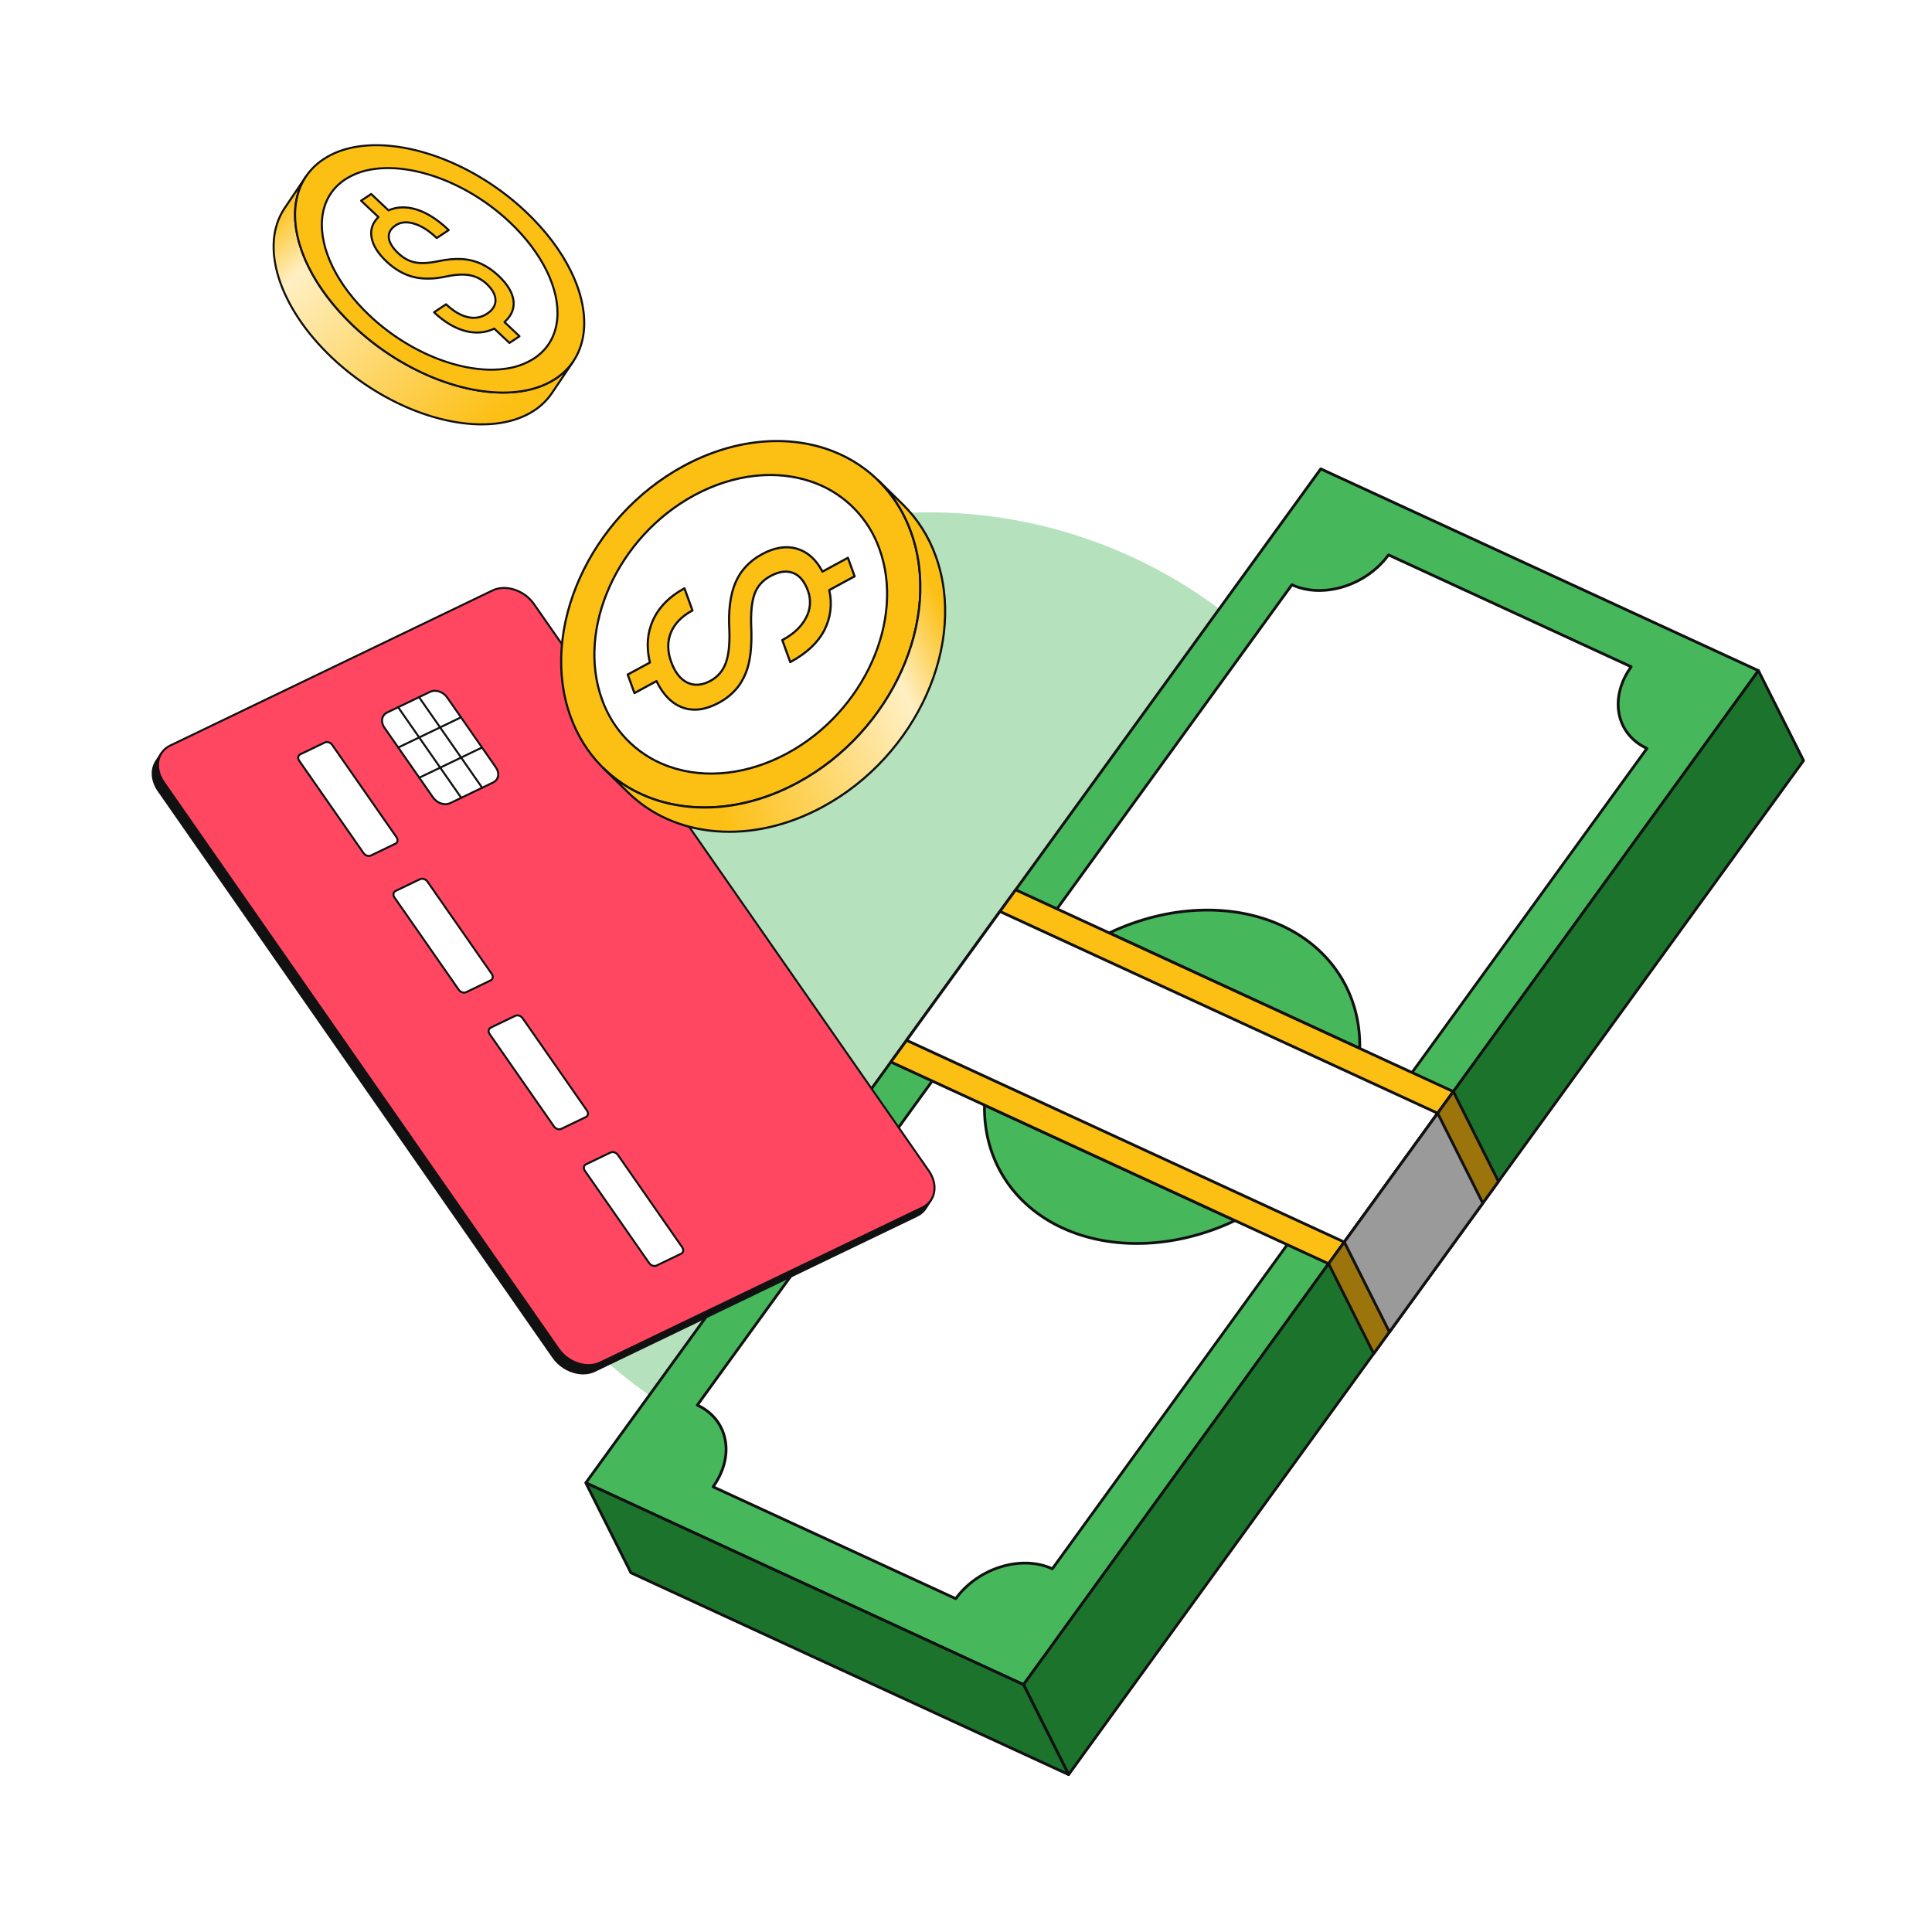 <svg width="362" height="362" viewBox="0 0 362 362" fill="none" xmlns="http://www.w3.org/2000/svg">
<g clip-path="url(#clip0_1715_10002)">
<g opacity="0.4" filter="url(#filter0_f_1715_10002)">
<circle cx="174" cy="187" r="91" fill="#46B75B"/>
</g>
<g clip-path="url(#clip1_1715_10002)">
<path d="M247.466 87.854L329.48 125.662L191.776 315.653L109.762 277.845L247.466 87.854Z" fill="#46B75B"/>
<path d="M191.821 315.91C191.771 315.92 191.717 315.914 191.668 315.891L109.654 278.083C109.619 278.067 109.588 278.043 109.564 278.014C109.539 277.984 109.521 277.949 109.512 277.912C109.502 277.874 109.501 277.835 109.508 277.796C109.516 277.758 109.531 277.722 109.554 277.691L247.258 87.7C247.331 87.6 247.462 87.565 247.574 87.616L329.588 125.424C329.623 125.44 329.654 125.464 329.678 125.493C329.703 125.523 329.721 125.558 329.73 125.595C329.74 125.633 329.741 125.672 329.733 125.711C329.726 125.749 329.71 125.785 329.688 125.816L191.984 315.807C191.945 315.861 191.886 315.898 191.821 315.91ZM110.158 277.739L191.693 315.327L329.083 125.768L247.549 88.18L110.158 277.739Z" fill="#111111"/>
<path d="M305.634 124.931L260.165 103.97C255.984 109.74 247.878 112.246 242.066 109.567L198.05 170.296L174.672 202.551L130.656 263.281C136.468 265.96 137.79 272.813 133.609 278.582L179.077 299.543C183.259 293.774 191.364 291.267 197.176 293.946L241.193 233.217L264.57 200.962L308.587 140.233C302.775 137.553 301.453 130.701 305.634 124.931Z" fill="white"/>
<path d="M179.122 299.8C179.072 299.81 179.019 299.804 178.969 299.781L133.5 278.82C133.466 278.804 133.435 278.781 133.41 278.751C133.385 278.721 133.368 278.687 133.358 278.649C133.349 278.611 133.347 278.572 133.355 278.534C133.362 278.496 133.378 278.459 133.401 278.428C135.484 275.553 136.254 272.234 135.514 269.322C134.862 266.756 133.098 264.695 130.548 263.519C130.513 263.503 130.482 263.479 130.457 263.45C130.433 263.42 130.415 263.385 130.406 263.347C130.396 263.31 130.395 263.27 130.402 263.232C130.41 263.194 130.425 263.158 130.448 263.127L241.858 109.413C241.894 109.364 241.945 109.329 242.002 109.314C242.06 109.299 242.121 109.304 242.175 109.329C247.873 111.956 255.851 109.483 259.958 103.816C260.031 103.716 260.162 103.681 260.274 103.732L305.743 124.693C305.778 124.709 305.808 124.733 305.833 124.762C305.858 124.792 305.875 124.827 305.885 124.865C305.895 124.902 305.896 124.941 305.888 124.98C305.881 125.018 305.865 125.054 305.842 125.085C303.759 127.96 302.989 131.279 303.729 134.192C304.381 136.758 306.145 138.819 308.695 139.994C308.73 140.01 308.761 140.034 308.786 140.064C308.81 140.093 308.828 140.128 308.838 140.166C308.847 140.203 308.848 140.243 308.841 140.281C308.833 140.319 308.818 140.355 308.795 140.387L197.384 294.101C197.312 294.201 197.18 294.236 197.068 294.185C191.37 291.558 183.392 294.031 179.285 299.697C179.245 299.753 179.186 299.788 179.122 299.8ZM134.001 278.475L178.996 299.217C183.23 293.546 191.256 291.065 197.092 293.622L308.194 140.335C305.653 139.073 303.896 136.95 303.228 134.325C302.472 131.348 303.205 127.98 305.241 125.039L260.247 104.296C256.013 109.968 247.987 112.449 242.15 109.892L131.049 263.179C133.59 264.441 135.347 266.564 136.014 269.188C136.771 272.165 136.037 275.533 134.001 278.475Z" fill="#111111"/>
<path d="M184.462 207.064C184.271 216.815 189.361 225.606 199.087 230.089C208.812 234.572 220.9 233.701 231.397 228.701L184.462 207.064Z" fill="#46B75B"/>
<path d="M220.437 232.555C212.847 233.966 205.297 233.24 198.978 230.327C189.527 225.97 184.004 217.273 184.203 207.061C184.204 207.017 184.216 206.974 184.237 206.936C184.258 206.899 184.288 206.866 184.325 206.843C184.361 206.82 184.402 206.806 184.445 206.803C184.488 206.8 184.531 206.808 184.57 206.826L231.505 228.463C231.55 228.483 231.588 228.517 231.615 228.558C231.641 228.6 231.655 228.649 231.655 228.699C231.655 228.749 231.641 228.798 231.615 228.84C231.588 228.882 231.551 228.916 231.506 228.937C227.901 230.655 224.164 231.863 220.437 232.555ZM184.715 207.469C184.671 217.293 190.06 225.64 199.195 229.851C208.335 234.064 220.103 233.628 230.778 228.704L184.715 207.469Z" fill="#111111"/>
<path d="M207.836 174.807L254.779 196.448C254.973 186.698 249.884 177.909 240.156 173.425C230.428 168.94 218.335 169.808 207.836 174.807Z" fill="#46B75B"/>
<path d="M254.824 196.706C254.773 196.715 254.72 196.709 254.671 196.687L207.727 175.046C207.683 175.025 207.645 174.992 207.618 174.95C207.592 174.908 207.578 174.859 207.577 174.809C207.577 174.76 207.591 174.711 207.618 174.668C207.644 174.626 207.682 174.592 207.727 174.571C218.674 169.359 230.837 168.841 240.264 173.187C249.718 177.545 255.241 186.242 255.038 196.452C255.036 196.513 255.014 196.571 254.975 196.617C254.937 196.663 254.883 196.695 254.824 196.706ZM208.455 174.805L254.526 196.044C254.574 186.222 249.185 177.876 240.048 173.663C230.903 169.447 219.132 169.881 208.455 174.805Z" fill="#111111"/>
<path d="M190.304 166.725L166.926 198.98L248.94 236.788L272.318 204.533L190.304 166.725Z" fill="#FCBF14"/>
<path d="M248.985 237.046C248.934 237.055 248.881 237.049 248.831 237.027L166.818 199.218C166.783 199.202 166.752 199.179 166.727 199.149C166.702 199.119 166.685 199.084 166.675 199.047C166.666 199.009 166.664 198.97 166.672 198.932C166.679 198.894 166.695 198.857 166.718 198.826L190.096 166.571C190.131 166.523 190.182 166.488 190.239 166.473C190.297 166.457 190.358 166.462 190.412 166.487L272.426 204.295C272.461 204.311 272.491 204.335 272.516 204.365C272.541 204.394 272.558 204.429 272.568 204.467C272.578 204.504 272.579 204.544 272.571 204.582C272.564 204.62 272.548 204.656 272.525 204.688L249.148 236.942C249.108 236.997 249.05 237.034 248.985 237.046ZM167.322 198.875L248.857 236.462L271.922 204.639L190.387 167.052L167.322 198.875Z" fill="#111111"/>
<path d="M187.363 170.782L169.866 194.924L251.88 232.732L269.377 208.59L187.363 170.782Z" fill="white"/>
<path d="M251.925 232.989C251.873 232.999 251.819 232.992 251.772 232.97L169.758 195.162C169.723 195.146 169.692 195.122 169.667 195.093C169.643 195.063 169.625 195.028 169.615 194.99C169.606 194.953 169.605 194.913 169.612 194.875C169.619 194.837 169.635 194.801 169.658 194.77L187.155 170.628C187.228 170.528 187.36 170.493 187.472 170.544L269.485 208.352C269.52 208.368 269.551 208.392 269.576 208.421C269.601 208.451 269.618 208.486 269.628 208.524C269.637 208.561 269.639 208.6 269.631 208.639C269.624 208.677 269.608 208.713 269.585 208.744L252.088 232.886C252.048 232.94 251.99 232.977 251.925 232.989ZM170.262 194.818L251.797 232.405L268.982 208.696L187.446 171.109L170.262 194.818Z" fill="#111111"/>
<path d="M329.48 125.662L337.933 142.51L200.23 332.5L191.776 315.653L329.48 125.662Z" fill="#1C732C"/>
<path d="M200.275 332.758C200.22 332.768 200.164 332.76 200.115 332.735C200.065 332.71 200.025 332.67 200 332.62L191.546 315.773C191.524 315.73 191.515 315.681 191.519 315.633C191.523 315.584 191.54 315.538 191.569 315.499L329.272 125.508C329.298 125.472 329.333 125.443 329.373 125.425C329.413 125.406 329.458 125.398 329.502 125.401C329.546 125.405 329.588 125.42 329.624 125.444C329.661 125.469 329.691 125.503 329.711 125.543L338.164 142.39C338.186 142.433 338.195 142.481 338.191 142.53C338.187 142.578 338.17 142.624 338.141 142.664L200.438 332.654C200.398 332.709 200.34 332.746 200.275 332.758ZM192.079 315.677L200.271 332.003L337.631 142.486L329.439 126.16L192.079 315.677Z" fill="#111111"/>
<path d="M280.772 221.375L272.318 204.528L248.941 236.783L257.394 253.63L280.772 221.375Z" fill="#9B750C"/>
<path d="M257.439 253.888C257.385 253.898 257.328 253.89 257.279 253.865C257.229 253.84 257.189 253.8 257.164 253.75L248.71 236.902C248.689 236.859 248.679 236.811 248.683 236.763C248.687 236.714 248.704 236.668 248.733 236.629L272.111 204.374C272.137 204.338 272.172 204.309 272.212 204.29C272.252 204.272 272.296 204.264 272.34 204.267C272.384 204.271 272.426 204.285 272.463 204.31C272.499 204.335 272.529 204.369 272.549 204.408L281.003 221.256C281.024 221.299 281.034 221.347 281.03 221.396C281.026 221.444 281.008 221.49 280.98 221.529L257.602 253.784C257.563 253.838 257.505 253.875 257.439 253.888ZM249.243 236.807L257.435 253.133L280.47 221.352L272.277 205.025L249.243 236.807Z" fill="#111111"/>
<path d="M277.832 225.432L269.378 208.585L251.881 232.726L260.335 249.573L277.832 225.432Z" fill="#9A9A9A"/>
<path d="M260.38 249.831C260.325 249.841 260.269 249.833 260.219 249.808C260.17 249.783 260.129 249.743 260.104 249.693L251.651 232.846C251.629 232.803 251.62 232.754 251.624 232.706C251.628 232.658 251.645 232.611 251.673 232.572L269.171 208.43C269.197 208.394 269.232 208.366 269.272 208.347C269.312 208.328 269.356 208.32 269.4 208.324C269.444 208.327 269.486 208.342 269.523 208.367C269.56 208.391 269.589 208.425 269.609 208.465L278.063 225.312C278.085 225.355 278.094 225.404 278.09 225.452C278.086 225.5 278.069 225.547 278.04 225.586L260.543 249.727C260.503 249.782 260.444 249.819 260.38 249.831ZM252.183 232.75L260.376 249.076L277.53 225.408L269.338 209.082L252.183 232.75Z" fill="#111111"/>
<path d="M191.776 315.653L200.23 332.5L118.216 294.692L109.762 277.845L191.776 315.653Z" fill="#1C732C"/>
<path d="M200.275 332.758C200.224 332.767 200.171 332.761 200.122 332.739L118.108 294.931C118.055 294.906 118.012 294.864 117.986 294.812L109.532 277.964C109.507 277.916 109.499 277.861 109.507 277.807C109.515 277.754 109.539 277.703 109.576 277.664C109.613 277.625 109.662 277.598 109.715 277.588C109.767 277.577 109.822 277.584 109.871 277.606L191.885 315.415C191.937 315.439 191.98 315.481 192.007 315.533L200.46 332.381C200.479 332.417 200.488 332.457 200.488 332.498C200.488 332.539 200.479 332.579 200.461 332.616C200.443 332.653 200.417 332.684 200.385 332.709C200.352 332.734 200.315 332.75 200.275 332.758ZM118.406 294.492L199.664 331.951L191.586 315.854L110.328 278.394L118.406 294.492Z" fill="#111111"/>
<rect opacity="0.6" width="10.975" height="10.934" rx="2" transform="matrix(0.699 0.709 -0.706 0.715 323.512 278.653)" fill="white"/>
<rect opacity="0.6" width="5.488" height="5.467" rx="1" transform="matrix(0.699 0.709 -0.706 0.715 316.211 218.015)" fill="white"/>
<rect opacity="0.6" width="9.146" height="9.112" rx="2" transform="matrix(0.699 0.709 -0.706 0.715 278.755 263.161)" fill="white"/>
</g>
<g clip-path="url(#clip2_1715_10002)">
<path d="M172.832 226.246L112.431 255.311C109.95 256.504 106.478 255.362 104.661 252.754L30.683 146.57C29.387 144.709 29.291 142.601 30.252 141.116L29.245 142.672C28.284 144.157 28.38 146.264 29.677 148.126L103.654 254.31C105.471 256.918 108.943 258.06 111.424 256.866L171.826 227.801C172.529 227.463 173.077 226.971 173.458 226.382L174.465 224.827C174.083 225.416 173.536 225.907 172.832 226.246Z" fill="#111111"/>
<path d="M108.121 257.414C106.358 257.084 104.619 256.021 103.503 254.418L29.526 148.234C28.234 146.38 28.063 144.155 29.09 142.568L30.096 141.013C30.123 140.971 30.166 140.942 30.214 140.932C30.262 140.922 30.312 140.932 30.353 140.96C30.394 140.987 30.423 141.03 30.433 141.079C30.443 141.128 30.434 141.179 30.407 141.22C29.449 142.7 29.613 144.709 30.835 146.462L104.812 252.646C106.573 255.174 109.955 256.293 112.351 255.141L172.752 226.076C173.41 225.759 173.934 225.304 174.31 224.723C174.323 224.702 174.341 224.685 174.361 224.671C174.381 224.657 174.403 224.647 174.427 224.642C174.451 224.637 174.476 224.637 174.5 224.642C174.523 224.647 174.546 224.656 174.567 224.67C174.587 224.684 174.604 224.701 174.618 224.722C174.632 224.742 174.641 224.765 174.646 224.789C174.651 224.813 174.652 224.838 174.647 224.863C174.643 224.887 174.633 224.91 174.62 224.931L173.613 226.486C173.2 227.126 172.625 227.625 171.906 227.971L111.504 257.036C110.484 257.527 109.297 257.634 108.121 257.414ZM29.484 142.646L29.4 142.776C28.442 144.256 28.606 146.264 29.828 148.018L103.805 254.202C105.567 256.73 108.948 257.849 111.344 256.696L171.745 227.631C172.403 227.315 172.927 226.86 173.303 226.278L173.383 226.154C173.232 226.25 173.074 226.338 172.912 226.416L112.511 255.481C109.96 256.708 106.371 255.534 104.51 252.863L30.532 146.678C29.642 145.4 29.284 143.946 29.484 142.646Z" fill="#111111"/>
<path d="M174.033 219.373C175.85 221.98 175.306 225.055 172.832 226.246L112.431 255.311C109.95 256.504 106.478 255.362 104.661 252.755L30.683 146.571C28.872 143.97 29.404 140.891 31.884 139.698L92.286 110.633C94.759 109.442 98.244 110.589 100.056 113.189L174.033 219.373Z" fill="#FF4761"/>
<path d="M109.128 255.859C107.365 255.529 105.626 254.465 104.51 252.863L30.532 146.678C29.555 145.275 29.201 143.657 29.564 142.239C29.87 141.038 30.666 140.075 31.804 139.528L92.206 110.463C94.757 109.235 98.346 110.409 100.207 113.081L174.184 219.265C175.162 220.668 175.515 222.286 175.154 223.703C174.847 224.905 174.051 225.868 172.913 226.416L112.511 255.481C111.491 255.972 110.304 256.078 109.128 255.859ZM95.528 110.451C94.427 110.245 93.319 110.344 92.366 110.803L31.965 139.868C30.926 140.367 30.201 141.244 29.922 142.335C29.587 143.646 29.92 145.15 30.835 146.463L104.812 252.647C106.573 255.175 109.955 256.293 112.351 255.141L172.752 226.076C173.79 225.576 174.516 224.699 174.795 223.607C175.129 222.297 174.797 220.793 173.882 219.481L99.904 113.297C98.844 111.774 97.195 110.762 95.528 110.451Z" fill="#111111"/>
<path d="M74.299 156.876L62.238 139.565C61.921 139.109 61.305 138.907 60.871 139.115L56.279 141.325C55.838 141.537 55.743 142.081 56.061 142.537L68.122 159.849C68.445 160.312 69.055 160.507 69.495 160.295L74.088 158.085C74.521 157.877 74.622 157.34 74.299 156.876Z" fill="white"/>
<path d="M68.876 160.547C68.511 160.477 68.186 160.265 67.971 159.957L55.91 142.645C55.713 142.362 55.643 142.032 55.718 141.738C55.784 141.48 55.955 141.273 56.199 141.155L60.791 138.945C61.304 138.699 62.021 138.928 62.389 139.457L74.45 156.768C74.649 157.053 74.72 157.384 74.645 157.677C74.579 157.933 74.41 158.139 74.168 158.255L69.576 160.465C69.361 160.568 69.116 160.592 68.876 160.547ZM61.412 139.237C61.25 139.206 61.088 139.22 60.952 139.285L56.36 141.495C56.213 141.565 56.116 141.683 56.077 141.834C56.029 142.02 56.079 142.237 56.212 142.429L68.273 159.741C68.542 160.126 69.054 160.299 69.415 160.125L74.007 157.915C74.152 157.846 74.248 157.73 74.286 157.581C74.333 157.396 74.283 157.178 74.148 156.984L62.087 139.673C61.926 139.441 61.668 139.284 61.412 139.237Z" fill="#111111"/>
<path d="M92.143 182.488L80.082 165.177C79.764 164.721 79.149 164.519 78.715 164.727L74.123 166.937C73.682 167.149 73.587 167.693 73.905 168.149L85.966 185.461C86.283 185.916 86.899 186.119 87.339 185.907L91.931 183.697C92.365 183.489 92.46 182.944 92.143 182.488Z" fill="white"/>
<path d="M86.725 186.156C86.375 186.09 86.033 185.882 85.815 185.569L73.754 168.257C73.557 167.975 73.487 167.644 73.562 167.35C73.628 167.092 73.799 166.885 74.043 166.767L78.635 164.557C79.148 164.311 79.865 164.54 80.233 165.069L92.294 182.38C92.491 182.664 92.561 182.995 92.486 183.29C92.421 183.547 92.252 183.752 92.012 183.867L87.42 186.077C87.209 186.178 86.965 186.201 86.725 186.156ZM79.256 164.849C79.094 164.818 78.932 164.832 78.796 164.897L74.203 167.107C74.057 167.177 73.96 167.295 73.921 167.446C73.873 167.633 73.922 167.849 74.056 168.041L86.117 185.353C86.381 185.732 86.904 185.908 87.259 185.737L91.851 183.527C91.993 183.459 92.089 183.344 92.127 183.194C92.175 183.007 92.126 182.789 91.992 182.596L79.931 165.285C79.769 165.053 79.512 164.897 79.256 164.849Z" fill="#111111"/>
<path d="M109.981 208.093L97.921 190.781C97.603 190.326 96.987 190.123 96.554 190.332L91.962 192.541C91.521 192.753 91.426 193.298 91.743 193.754L103.804 211.065C104.127 211.528 104.737 211.723 105.178 211.511L109.77 209.302C110.203 209.093 110.304 208.556 109.981 208.093Z" fill="white"/>
<path d="M104.558 211.764C104.193 211.693 103.868 211.481 103.653 211.173L91.592 193.862C91.395 193.579 91.325 193.248 91.4 192.954C91.466 192.696 91.637 192.489 91.881 192.371L96.474 190.162C96.986 189.915 97.703 190.145 98.072 190.673L110.132 207.985C110.331 208.27 110.402 208.601 110.327 208.894C110.262 209.15 110.092 209.355 109.85 209.472L105.258 211.681C105.043 211.785 104.798 211.809 104.558 211.764ZM97.094 190.453C96.932 190.423 96.77 190.436 96.634 190.502L92.042 192.711C91.896 192.782 91.798 192.899 91.759 193.051C91.712 193.237 91.761 193.454 91.894 193.646L103.955 210.957C104.224 211.343 104.736 211.515 105.098 211.341L109.69 209.132C109.834 209.062 109.93 208.947 109.968 208.797C110.016 208.612 109.965 208.395 109.83 208.201L97.769 190.889C97.608 190.657 97.35 190.501 97.094 190.453Z" fill="#111111"/>
<path d="M127.825 233.705L115.764 216.394C115.441 215.93 114.831 215.735 114.397 215.944L109.805 218.154C109.364 218.366 109.264 218.903 109.587 219.366L121.647 236.677C121.965 237.133 122.581 237.336 123.021 237.124L127.613 234.914C128.047 234.706 128.142 234.161 127.825 233.705Z" fill="white"/>
<path d="M122.407 237.372C122.057 237.307 121.715 237.099 121.497 236.785L109.436 219.474C109.238 219.19 109.167 218.859 109.241 218.567C109.307 218.309 109.479 218.102 109.725 217.984L114.317 215.774C114.839 215.523 115.541 215.748 115.915 216.286L127.976 233.597C128.173 233.88 128.244 234.212 128.168 234.507C128.103 234.763 127.934 234.968 127.694 235.084L123.102 237.294C122.891 237.395 122.647 237.417 122.407 237.372ZM114.943 216.063C114.78 216.032 114.617 216.047 114.478 216.114L109.886 218.324C109.738 218.395 109.639 218.512 109.6 218.663C109.553 218.848 109.604 219.065 109.738 219.258L121.799 236.57C122.063 236.949 122.587 237.125 122.942 236.954L127.534 234.744C127.676 234.676 127.771 234.56 127.81 234.41C127.858 234.223 127.808 234.005 127.674 233.813L115.613 216.502C115.449 216.267 115.196 216.11 114.943 216.063Z" fill="#111111"/>
<path d="M92.905 143.773L83.785 130.683C83.041 129.615 81.607 129.137 80.591 129.627L72.522 133.509C71.499 134.002 71.283 135.272 72.028 136.341L81.147 149.431C81.897 150.507 83.325 150.976 84.349 150.484L92.417 146.601C93.433 146.112 93.654 144.849 92.905 143.773Z" fill="white"/>
<path d="M82.97 150.817C82.215 150.676 81.473 150.222 80.996 149.539L71.877 136.449C71.455 135.844 71.304 135.144 71.461 134.527C71.596 134.001 71.944 133.579 72.442 133.339L80.511 129.457C81.604 128.931 83.14 129.433 83.936 130.575L93.056 143.665C93.479 144.272 93.631 144.973 93.474 145.588C93.34 146.113 92.993 146.533 92.497 146.772L84.429 150.654C83.988 150.866 83.476 150.912 82.97 150.817ZM81.9 129.66C81.471 129.58 81.04 129.619 80.671 129.797L72.603 133.679C72.205 133.871 71.927 134.206 71.82 134.624C71.69 135.132 71.821 135.719 72.179 136.233L81.298 149.323C81.995 150.322 83.327 150.767 84.269 150.314L92.337 146.431C92.733 146.241 93.009 145.907 93.115 145.492C93.245 144.984 93.113 144.397 92.754 143.881L83.634 130.791C83.212 130.186 82.558 129.784 81.9 129.66Z" fill="#111111"/>
<path d="M74.587 140.246C74.549 140.239 74.513 140.22 74.486 140.191C74.459 140.162 74.441 140.125 74.436 140.086C74.431 140.046 74.438 140.006 74.457 139.971C74.475 139.936 74.504 139.908 74.54 139.891L86.297 134.234C86.341 134.212 86.392 134.21 86.439 134.227C86.485 134.243 86.523 134.278 86.544 134.323C86.566 134.368 86.568 134.42 86.552 134.467C86.536 134.514 86.502 134.552 86.457 134.574L74.7 140.231C74.665 140.248 74.626 140.253 74.587 140.246ZM78.528 145.902C78.489 145.895 78.454 145.876 78.427 145.847C78.399 145.818 78.382 145.781 78.376 145.742C78.371 145.702 78.378 145.662 78.397 145.627C78.416 145.592 78.445 145.564 78.48 145.547L90.238 139.89C90.282 139.868 90.333 139.866 90.379 139.883C90.426 139.899 90.464 139.934 90.485 139.979C90.506 140.024 90.509 140.076 90.493 140.123C90.476 140.17 90.442 140.208 90.398 140.23L78.64 145.887C78.605 145.904 78.566 145.909 78.528 145.902Z" fill="#111111"/>
<path d="M90.309 147.785C90.261 147.776 90.218 147.749 90.19 147.708L78.364 130.733C78.349 130.713 78.338 130.69 78.332 130.666C78.326 130.641 78.325 130.616 78.329 130.591C78.332 130.566 78.341 130.542 78.354 130.521C78.367 130.5 78.384 130.481 78.404 130.467C78.425 130.452 78.448 130.442 78.472 130.437C78.496 130.432 78.521 130.431 78.545 130.436C78.57 130.441 78.593 130.45 78.614 130.464C78.634 130.478 78.652 130.496 78.666 130.518L90.492 147.492C90.513 147.523 90.525 147.559 90.526 147.596C90.527 147.634 90.517 147.67 90.498 147.702C90.478 147.733 90.449 147.758 90.416 147.773C90.382 147.788 90.345 147.792 90.309 147.785ZM86.392 149.67C86.344 149.661 86.301 149.633 86.273 149.593L74.447 132.618C74.432 132.598 74.422 132.575 74.416 132.551C74.41 132.526 74.409 132.501 74.413 132.477C74.417 132.452 74.426 132.428 74.439 132.407C74.452 132.386 74.469 132.368 74.489 132.354C74.509 132.339 74.532 132.329 74.556 132.324C74.58 132.319 74.605 132.318 74.629 132.323C74.653 132.327 74.676 132.337 74.697 132.35C74.717 132.364 74.735 132.381 74.749 132.402L86.575 149.377C86.597 149.408 86.608 149.444 86.609 149.481C86.61 149.518 86.6 149.555 86.581 149.587C86.561 149.618 86.532 149.643 86.499 149.657C86.465 149.672 86.428 149.677 86.392 149.67Z" fill="#111111"/>
<rect opacity="0.6" width="10.933" height="10.974" rx="2" transform="matrix(0.706 0.715 -0.699 0.708 45.351 99.506)" fill="white"/>
</g>
<g clip-path="url(#clip3_1715_10002)">
<path d="M107.418 67.709L103.406 73.667C102.53 74.955 101.412 76.053 100.116 76.899C91.2 82.81 74.232 78.394 62.227 67.045C52.044 57.417 48.689 45.899 53.328 39.011L57.34 33.053C52.702 39.941 56.056 51.46 66.239 61.086C78.243 72.435 95.212 76.852 104.128 70.94C105.424 70.094 106.542 68.996 107.418 67.709Z" fill="url(#paint0_linear_1715_10002)"/>
<path d="M93.971 79.412C84.614 80.96 71.738 76.302 62.095 67.187C52.031 57.673 48.361 46.041 53.169 38.901L57.181 32.943C57.196 32.922 57.214 32.904 57.235 32.89C57.256 32.876 57.28 32.866 57.305 32.861C57.33 32.856 57.355 32.856 57.38 32.862C57.405 32.867 57.428 32.877 57.449 32.891C57.47 32.906 57.488 32.924 57.501 32.946C57.515 32.967 57.525 32.991 57.529 33.016C57.534 33.042 57.533 33.068 57.528 33.093C57.523 33.118 57.513 33.142 57.499 33.163C52.8 40.14 56.448 51.563 66.37 60.943C78.3 72.22 95.192 76.632 104.024 70.777C105.295 69.946 106.392 68.869 107.253 67.607L107.259 67.599C107.288 67.557 107.332 67.528 107.382 67.519C107.432 67.51 107.483 67.521 107.525 67.549C107.566 67.578 107.595 67.623 107.605 67.673C107.614 67.723 107.604 67.775 107.576 67.818L103.564 73.776C102.674 75.084 101.537 76.201 100.221 77.061C98.427 78.25 96.309 79.025 93.971 79.412ZM55.835 35.634L53.486 39.121C48.788 46.097 52.437 57.521 62.358 66.9C74.288 78.179 91.18 82.59 100.011 76.734C101.285 75.902 102.385 74.822 103.247 73.556L105.604 70.055C105.171 70.436 104.713 70.786 104.233 71.104C95.262 77.052 78.158 72.622 66.108 61.229C57.225 52.833 53.323 42.786 55.835 35.634Z" fill="#111111"/>
<path d="M60.63 29.82C69.547 23.909 86.509 28.32 98.527 39.68C110.531 51.03 113.045 65.029 104.129 70.941C95.213 76.853 78.244 72.435 66.239 61.086C54.222 49.726 51.714 35.732 60.63 29.82Z" fill="#FCBF14"/>
<path d="M97.983 73.454C88.626 75.002 75.75 70.344 66.107 61.23C58.645 54.176 54.551 45.821 55.157 38.882C55.499 34.948 57.357 31.758 60.526 29.657C69.497 23.709 86.602 28.141 98.657 39.536C106.115 46.587 110.206 54.939 109.601 61.879C109.257 65.813 107.401 69.003 104.233 71.104C102.44 72.293 100.321 73.067 97.983 73.454ZM66.856 27.682C64.565 28.061 62.491 28.82 60.735 29.984C57.669 32.017 55.873 35.105 55.54 38.915C54.945 45.735 58.994 53.969 66.37 60.942C75.928 69.977 88.67 74.605 97.901 73.078C100.193 72.699 102.266 71.941 104.024 70.776C107.089 68.744 108.885 65.656 109.217 61.846C109.812 55.025 105.766 46.792 98.395 39.822C88.834 30.785 76.088 26.155 66.856 27.682Z" fill="#111111"/>
<path d="M95.537 41.655C85.751 32.403 71.926 28.807 64.656 33.627C57.391 38.444 59.435 49.85 69.222 59.102C79.014 68.359 92.839 71.954 100.104 67.138C107.374 62.318 105.329 50.911 95.537 41.655Z" fill="white"/>
<path d="M95.106 69.22C87.467 70.484 76.959 66.684 69.09 59.245C63.005 53.492 59.667 46.675 60.161 41.009C60.441 37.791 61.96 35.182 64.552 33.464C71.877 28.606 85.837 32.216 95.669 41.511C101.758 47.267 105.098 54.086 104.603 59.752C104.323 62.971 102.802 65.582 100.21 67.301C98.658 68.296 96.919 68.95 95.106 69.22ZM69.742 31.918C67.972 32.182 66.275 32.82 64.761 33.791C62.272 35.441 60.814 37.948 60.544 41.042C60.06 46.589 63.353 53.287 69.352 58.959C77.136 66.317 87.511 70.087 95.023 68.845C96.791 68.582 98.486 67.945 99.999 66.974C102.49 65.323 103.949 62.814 104.219 59.719C104.703 54.172 101.408 47.472 95.405 41.798C87.626 34.443 77.254 30.675 69.742 31.918Z" fill="#111111"/>
<path d="M69.549 36.349L67.659 37.602L70.91 40.675C69.797 41.745 69.362 43.011 69.613 44.467C69.866 45.959 70.8 47.467 72.415 48.991C73.997 50.487 75.698 51.459 77.518 51.906C79.346 52.354 81.436 52.304 83.812 51.763C85.553 51.41 87 51.354 88.143 51.593C89.299 51.837 90.365 52.406 91.218 53.233C92.29 54.246 92.832 55.252 92.843 56.241C92.849 57.233 92.324 58.078 91.256 58.786C90.726 59.141 90.13 59.379 89.506 59.486C88.882 59.594 88.243 59.568 87.63 59.411C86.294 59.107 84.945 58.308 83.581 57.015L81.326 58.51C83.275 60.353 85.241 61.52 87.237 62.032C89.178 62.525 90.968 62.362 92.613 61.575L95.451 64.258L97.34 63.005L94.525 60.344L94.545 60.321C95.847 59.163 96.403 57.829 96.213 56.319C96.026 54.821 95.101 53.276 93.445 51.709C92.493 50.788 91.403 50.026 90.216 49.452C89.088 48.933 87.876 48.625 86.639 48.541C85.124 48.469 83.606 48.604 82.125 48.943C80.399 49.303 78.969 49.382 77.834 49.178C76.697 48.973 75.622 48.394 74.619 47.446C73.535 46.421 72.943 45.45 72.855 44.54C72.758 43.626 73.193 42.849 74.161 42.208C75.084 41.595 76.237 41.494 77.598 41.911C78.957 42.32 80.334 43.183 81.729 44.502L81.832 44.6L84.075 43.113L83.972 43.015C81.954 41.108 79.987 39.858 78.071 39.265C76.146 38.67 74.389 38.719 72.802 39.411L72.794 39.417L69.549 36.349Z" fill="#FCBF14"/>
<path d="M95.48 64.451C95.451 64.456 95.422 64.454 95.394 64.445C95.366 64.436 95.34 64.421 95.319 64.401L92.575 61.807C90.915 62.568 89.103 62.707 87.189 62.221C85.167 61.703 83.15 60.502 81.194 58.653C81.173 58.633 81.156 58.608 81.146 58.58C81.135 58.552 81.131 58.523 81.134 58.493C81.136 58.463 81.146 58.435 81.161 58.409C81.176 58.384 81.196 58.362 81.221 58.346L83.476 56.85C83.512 56.827 83.555 56.816 83.598 56.819C83.641 56.823 83.681 56.841 83.712 56.871C85.051 58.136 86.383 58.926 87.672 59.22C88.26 59.37 88.873 59.395 89.472 59.292C90.071 59.189 90.643 58.961 91.151 58.622C92.165 57.95 92.656 57.171 92.65 56.242C92.64 55.312 92.114 54.348 91.086 53.376C90.257 52.574 89.225 52.023 88.103 51.784C86.987 51.551 85.555 51.609 83.848 51.953C81.46 52.498 79.313 52.545 77.472 52.095C75.63 51.644 73.885 50.647 72.283 49.133C70.644 47.584 69.683 46.026 69.424 44.5C69.173 43.049 69.579 41.764 70.631 40.678L67.528 37.746C67.507 37.726 67.49 37.701 67.48 37.673C67.469 37.645 67.465 37.615 67.468 37.586C67.47 37.556 67.479 37.528 67.494 37.502C67.51 37.477 67.53 37.455 67.555 37.439L69.444 36.186C69.48 36.162 69.523 36.151 69.566 36.155C69.609 36.159 69.649 36.177 69.68 36.206L72.833 39.187C74.429 38.522 76.21 38.485 78.128 39.078C80.062 39.676 82.073 40.953 84.103 42.872L84.206 42.97C84.228 42.99 84.244 43.015 84.255 43.043C84.265 43.07 84.269 43.1 84.267 43.13C84.264 43.159 84.255 43.188 84.24 43.213C84.225 43.239 84.204 43.261 84.18 43.277L81.937 44.764C81.901 44.788 81.858 44.799 81.815 44.795C81.772 44.792 81.731 44.773 81.7 44.743L81.597 44.646C80.23 43.354 78.866 42.497 77.541 42.099C76.24 41.701 75.138 41.792 74.264 42.372C73.355 42.975 72.956 43.677 73.045 44.518C73.127 45.376 73.7 46.312 74.749 47.303C75.721 48.221 76.77 48.788 77.867 48.986C78.968 49.185 80.388 49.106 82.086 48.751C83.584 48.41 85.12 48.274 86.652 48.346C87.912 48.433 89.146 48.747 90.295 49.274C91.501 49.858 92.608 50.631 93.575 51.566C95.258 53.157 96.209 54.748 96.403 56.294C96.594 57.811 96.056 59.172 94.807 60.343L97.47 62.861C97.492 62.882 97.508 62.906 97.519 62.934C97.529 62.962 97.533 62.992 97.531 63.021C97.528 63.051 97.519 63.079 97.504 63.105C97.489 63.13 97.468 63.152 97.444 63.168L95.554 64.421C95.532 64.436 95.507 64.446 95.48 64.451ZM92.582 61.382C92.611 61.377 92.641 61.379 92.669 61.388C92.697 61.396 92.722 61.411 92.744 61.431L95.472 64.01L97.029 62.978L94.393 60.487C94.356 60.452 94.334 60.403 94.332 60.352C94.33 60.3 94.348 60.25 94.383 60.212L94.403 60.188C94.408 60.183 94.413 60.178 94.418 60.173C95.662 59.066 96.202 57.778 96.022 56.344C95.84 54.891 94.928 53.38 93.312 51.852C92.375 50.945 91.303 50.195 90.134 49.628C89.027 49.121 87.838 48.818 86.624 48.735C85.127 48.665 83.627 48.799 82.163 49.133C80.417 49.497 78.949 49.577 77.799 49.37C76.628 49.158 75.514 48.559 74.487 47.589C73.368 46.531 72.755 45.511 72.664 44.559C72.559 43.572 73.027 42.726 74.056 42.043C75.03 41.398 76.239 41.29 77.655 41.723C79.033 42.138 80.446 43.023 81.854 44.352L83.764 43.086C81.803 41.247 79.869 40.024 78.015 39.451C76.145 38.873 74.418 38.919 72.882 39.588C72.847 39.605 72.807 39.611 72.768 39.606C72.729 39.601 72.693 39.585 72.663 39.559L69.527 36.597L67.971 37.63L71.041 40.533C71.061 40.551 71.076 40.573 71.087 40.597C71.097 40.622 71.102 40.648 71.103 40.675C71.103 40.702 71.097 40.728 71.087 40.753C71.076 40.777 71.061 40.8 71.042 40.818C69.981 41.837 69.565 43.053 69.803 44.433C70.047 45.873 70.97 47.359 72.546 48.849C74.099 50.316 75.787 51.281 77.564 51.716C79.347 52.154 81.435 52.105 83.77 51.573C85.531 51.216 87.015 51.159 88.182 51.402C89.373 51.655 90.469 52.24 91.349 53.09C92.456 54.137 93.023 55.196 93.034 56.238C93.041 57.297 92.478 58.21 91.36 58.95C90.809 59.318 90.189 59.566 89.539 59.678C88.889 59.791 88.225 59.764 87.587 59.602C86.266 59.301 84.912 58.514 83.56 57.261L81.638 58.536C83.489 60.244 85.388 61.356 87.285 61.842C89.156 62.317 90.921 62.168 92.531 61.398C92.547 61.391 92.564 61.385 92.582 61.382Z" fill="#111111"/>
</g>
<g clip-path="url(#clip4_1715_10002)">
<path d="M170.685 99.65C176.622 116.018 167.162 137.042 149.551 146.606C131.94 156.169 112.844 150.651 106.908 134.284C100.971 117.916 110.442 96.895 128.052 87.331C145.663 77.767 164.749 83.282 170.685 99.65Z" fill="#FCBF14"/>
<path d="M122.375 149.913C122.072 149.807 121.773 149.697 121.475 149.58C114.541 146.879 109.3 141.471 106.718 134.353C100.758 117.921 110.286 96.746 127.956 87.15C137.338 82.055 147.605 81.036 156.122 84.354C163.054 87.055 168.293 92.462 170.875 99.581C176.836 116.017 167.314 137.193 149.648 146.787C140.594 151.703 130.714 152.824 122.375 149.913ZM155.094 84.41C146.864 81.537 137.106 82.648 128.15 87.512C110.649 97.016 101.205 117.967 107.098 134.215C109.638 141.219 114.794 146.54 121.617 149.198C130.029 152.475 140.174 151.464 149.454 146.425C166.951 136.925 176.39 115.972 170.495 99.719C167.955 92.714 162.799 87.394 155.98 84.737C155.687 84.623 155.391 84.513 155.094 84.41Z" fill="#111111"/>
<path d="M164.782 102.858C159.945 89.522 144.39 85.027 130.04 92.82C115.683 100.616 107.97 117.747 112.807 131.083C117.647 144.427 133.203 148.922 147.561 141.125C161.91 133.333 169.623 116.202 164.782 102.858Z" fill="white"/>
<path d="M125.4 143.859C125.153 143.773 124.908 143.682 124.665 143.588C119.005 141.383 114.726 136.966 112.617 131.152C107.754 117.744 115.527 100.467 129.944 92.638C137.598 88.482 145.975 87.651 152.928 90.36C155.701 91.425 158.216 93.09 160.296 95.237C162.377 97.384 163.973 99.961 164.972 102.789C169.837 116.201 162.069 133.48 147.657 141.306C140.267 145.319 132.204 146.234 125.4 143.859ZM152.064 90.476C145.368 88.138 137.426 89.043 130.138 93C115.889 100.737 108.201 117.79 112.997 131.014C113.977 133.788 115.542 136.316 117.582 138.422C119.623 140.528 122.089 142.161 124.809 143.206C125.047 143.299 125.288 143.388 125.53 143.473C132.227 145.811 140.173 144.905 147.464 140.945C161.706 133.21 169.39 116.155 164.593 102.927C163.613 100.155 162.048 97.628 160.009 95.523C157.969 93.418 155.504 91.786 152.786 90.742C152.547 90.649 152.306 90.56 152.064 90.476Z" fill="#111111"/>
<path d="M160.131 107.984L158.873 104.515L154.107 107.104C152.926 104.845 151.343 103.42 149.357 102.828C147.325 102.219 145.128 102.559 142.764 103.846C140.444 105.106 138.793 106.872 137.813 109.144C136.829 111.426 136.451 114.401 136.661 118.092C136.757 120.77 136.523 122.843 135.964 124.297C135.448 125.702 134.441 126.864 133.134 127.564C131.562 128.417 130.115 128.53 128.801 127.906C127.485 127.273 126.475 125.989 125.765 124.028C125.042 122.036 125.027 120.192 125.71 118.522C126.397 116.839 127.749 115.46 129.749 114.374L128.246 110.234C125.389 111.786 123.422 113.798 122.319 116.277C121.251 118.689 121.086 121.313 121.778 124.135L117.617 126.395L118.875 129.864L123.002 127.622L123.028 127.665C124.286 130.245 125.935 131.89 127.977 132.599C130.003 133.303 132.248 133.001 134.677 131.681C136.109 130.932 137.364 129.881 138.358 128.598C139.317 127.276 139.989 125.761 140.328 124.153C140.721 122.406 140.864 120.202 140.758 117.541C140.648 114.88 140.849 112.816 141.36 111.351C141.874 109.884 142.87 108.745 144.341 107.946C145.93 107.083 147.344 106.876 148.569 107.343C149.801 107.796 150.738 108.911 151.382 110.687C151.688 111.504 151.816 112.376 151.758 113.244C151.699 114.112 151.455 114.955 151.043 115.716C150.212 117.364 148.773 118.744 146.728 119.854L146.577 119.936L148.07 124.054L148.221 123.971C151.18 122.364 153.256 120.405 154.45 118.092C155.65 115.767 155.959 113.264 155.379 110.583L155.374 110.567L160.131 107.984" fill="#FCBF14"/>
<path d="M118.811 130.057L118.804 130.055C118.776 130.044 118.752 130.028 118.731 130.007C118.711 129.986 118.695 129.961 118.685 129.933L117.427 126.464C117.41 126.418 117.41 126.367 117.427 126.322C117.444 126.276 117.477 126.238 117.52 126.214L121.544 124.029C120.883 121.208 121.081 118.572 122.133 116.193C123.252 113.68 125.276 111.614 128.149 110.054C128.175 110.04 128.203 110.032 128.232 110.03C128.261 110.029 128.29 110.033 128.317 110.044C128.344 110.054 128.369 110.071 128.389 110.092C128.41 110.113 128.426 110.138 128.436 110.166L129.938 114.306C129.954 114.352 129.954 114.403 129.937 114.449C129.92 114.495 129.887 114.533 129.844 114.556C127.887 115.619 126.558 116.981 125.895 118.604C125.232 120.227 125.252 122.028 125.953 123.961C126.639 125.852 127.626 127.117 128.885 127.723C130.133 128.316 131.53 128.202 133.036 127.384C134.3 126.705 135.273 125.581 135.774 124.222C136.323 122.796 136.553 120.736 136.458 118.099C136.246 114.397 136.639 111.354 137.626 109.062C138.618 106.76 140.313 104.945 142.666 103.667C145.071 102.361 147.341 102.013 149.412 102.633C151.386 103.218 152.992 104.628 154.187 106.827L158.776 104.336C158.801 104.322 158.83 104.314 158.859 104.312C158.888 104.31 158.917 104.315 158.944 104.325C158.971 104.336 158.996 104.352 159.016 104.374C159.037 104.395 159.053 104.42 159.063 104.448L160.321 107.916C160.337 107.962 160.337 108.013 160.32 108.059C160.303 108.105 160.27 108.143 160.227 108.166L155.605 110.675C156.169 113.225 155.823 115.887 154.63 118.188C153.423 120.526 151.299 122.533 148.318 124.152L148.167 124.234C148.141 124.248 148.113 124.256 148.084 124.258C148.055 124.26 148.026 124.255 147.998 124.244C147.971 124.234 147.947 124.218 147.926 124.196C147.906 124.175 147.89 124.15 147.88 124.122L146.387 120.005C146.37 119.959 146.37 119.908 146.387 119.863C146.404 119.817 146.437 119.779 146.48 119.756L146.631 119.673C148.63 118.588 150.054 117.224 150.862 115.621C151.261 114.885 151.497 114.07 151.554 113.23C151.611 112.39 151.488 111.546 151.192 110.756C150.573 109.048 149.668 107.965 148.502 107.535C147.341 107.093 145.974 107.293 144.438 108.127C143.018 108.898 142.047 110.006 141.551 111.421C141.05 112.849 140.851 114.906 140.96 117.534C141.069 120.186 140.923 122.429 140.525 124.2C140.178 125.836 139.495 127.376 138.52 128.722C137.507 130.027 136.231 131.098 134.774 131.862C132.304 133.203 129.996 133.516 127.913 132.792C125.868 132.081 124.188 130.437 122.919 127.901L118.972 130.044C118.947 130.058 118.92 130.066 118.893 130.068C118.865 130.07 118.837 130.067 118.811 130.057ZM117.867 126.492L118.984 129.571L122.907 127.442C122.952 127.417 123.006 127.411 123.056 127.425C123.107 127.439 123.15 127.473 123.177 127.518L123.202 127.561C124.437 130.093 126.062 131.718 128.042 132.405C130.014 133.09 132.214 132.786 134.581 131.501C135.987 130.763 137.22 129.731 138.198 128.472C139.139 127.172 139.797 125.685 140.131 124.105C140.521 122.37 140.664 120.164 140.556 117.548C140.444 114.828 140.644 112.78 141.17 111.281C141.7 109.768 142.735 108.585 144.245 107.766C145.888 106.873 147.366 106.667 148.64 107.151C149.923 107.624 150.91 108.79 151.573 110.618C151.889 111.461 152.021 112.362 151.96 113.258C151.9 114.155 151.649 115.026 151.223 115.811C150.378 117.488 148.899 118.909 146.828 120.034L148.179 123.761C151.06 122.186 153.11 120.247 154.27 117.996C155.439 115.739 155.763 113.124 155.182 110.63C155.17 110.584 155.172 110.536 155.189 110.492C155.206 110.449 155.237 110.412 155.276 110.387L159.88 107.887L158.763 104.808L154.202 107.285C154.178 107.297 154.153 107.305 154.126 107.308C154.1 107.31 154.073 107.308 154.047 107.3C154.021 107.292 153.998 107.279 153.977 107.261C153.956 107.244 153.939 107.223 153.927 107.199C152.775 104.997 151.219 103.593 149.3 103.025C147.333 102.437 145.166 102.774 142.859 104.028C140.587 105.261 138.951 107.011 137.996 109.228C137.034 111.461 136.653 114.44 136.861 118.083C136.958 120.779 136.719 122.895 136.15 124.373C135.616 125.823 134.577 127.021 133.228 127.745C131.604 128.627 130.085 128.744 128.714 128.093C127.353 127.44 126.296 126.096 125.572 124.099C124.835 122.067 124.817 120.164 125.519 118.444C126.201 116.776 127.539 115.375 129.496 114.279L128.136 110.529C125.453 112.031 123.558 113.993 122.503 116.362C121.469 118.7 121.29 121.3 121.974 124.088C121.985 124.132 121.981 124.178 121.963 124.219C121.945 124.261 121.914 124.295 121.875 124.316L117.867 126.492Z" fill="#111111"/>
<path d="M175.328 104.201C174.033 100.56 171.935 97.26 169.194 94.554L164.552 90.003C167.292 92.709 169.39 96.009 170.685 99.65C176.622 116.018 167.162 137.042 149.551 146.606C136.057 153.934 121.691 152.407 113.04 143.929L117.683 148.479C126.333 156.957 140.699 158.484 154.194 151.156C171.805 141.593 181.264 120.568 175.328 104.201Z" fill="url(#paint1_linear_1715_10002)"/>
<path d="M126.996 154.463C123.463 153.247 120.235 151.253 117.544 148.626L112.901 144.076C112.862 144.038 112.84 143.986 112.838 143.931C112.837 143.877 112.858 143.825 112.895 143.786C112.932 143.747 112.983 143.725 113.037 143.724C113.09 143.723 113.142 143.744 113.181 143.782C117.452 147.969 123.093 150.461 129.494 150.991C136.054 151.532 142.956 149.954 149.454 146.425C166.951 136.925 176.39 115.972 170.495 99.719C169.213 96.107 167.131 92.833 164.411 90.15C164.373 90.112 164.35 90.06 164.349 90.005C164.348 89.951 164.368 89.899 164.405 89.86C164.443 89.821 164.494 89.799 164.547 89.798C164.601 89.797 164.653 89.818 164.692 89.856L169.335 94.407C172.099 97.134 174.214 100.461 175.518 104.132C181.479 120.568 171.957 141.744 154.291 151.338C147.725 154.904 140.745 156.498 134.108 155.95C131.687 155.758 129.298 155.258 126.996 154.463ZM116.391 146.929L117.824 148.333C122.095 152.52 127.736 155.012 134.137 155.541C140.697 156.083 147.599 154.504 154.097 150.976C171.594 141.475 181.033 120.522 175.138 104.27C173.855 100.658 171.774 97.384 169.054 94.701L167.607 93.281C168.973 95.224 170.072 97.344 170.876 99.581C176.837 116.017 167.315 137.194 149.649 146.787C143.083 150.353 136.103 151.948 129.466 151.399C124.586 150.996 120.141 149.467 116.391 146.929Z" fill="#111111"/>
</g>
<rect opacity="0.6" width="14.61" height="14.61" rx="4" transform="matrix(0.701 0.713 -0.701 0.713 158.659 43.293)" fill="white"/>
</g>
<defs>
<filter id="filter0_f_1715_10002" x="-25" y="-12" width="398" height="398" filterUnits="userSpaceOnUse" color-interpolation-filters="sRGB">
<feFlood flood-opacity="0" result="BackgroundImageFix"/>
<feBlend mode="normal" in="SourceGraphic" in2="BackgroundImageFix" result="shape"/>
<feGaussianBlur stdDeviation="54" result="effect1_foregroundBlur_1715_10002"/>
</filter>
<linearGradient id="paint0_linear_1715_10002" x1="56.207" y1="35.152" x2="94.37" y2="76.928" gradientUnits="userSpaceOnUse">
<stop stop-color="#FCBF14"/>
<stop offset="0.204" stop-color="#FFEFC3"/>
<stop offset="1" stop-color="#FCBF14"/>
</linearGradient>
<linearGradient id="paint1_linear_1715_10002" x1="116.372" y1="141.227" x2="176.17" y2="112.87" gradientUnits="userSpaceOnUse">
<stop offset="0.176" stop-color="#FCBF14"/>
<stop offset="0.801" stop-color="#FFEFC3"/>
<stop offset="1" stop-color="#FCBF14"/>
</linearGradient>
<clipPath id="clip0_1715_10002">
<rect width="362" height="362" fill="white"/>
</clipPath>
<clipPath id="clip1_1715_10002">
<rect width="248.642" height="232.429" fill="white" transform="matrix(0.983 -0.183 0.173 0.985 81.548 118.424)"/>
</clipPath>
<clipPath id="clip2_1715_10002">
<rect width="158.283" height="142.529" fill="white" transform="matrix(0.983 0.184 -0.174 0.985 36.444 99.021)"/>
</clipPath>
<clipPath id="clip3_1715_10002">
<rect width="56.08" height="55.864" fill="white" transform="matrix(0.987 -0.163 0.154 0.988 48.406 30.338)"/>
</clipPath>
<clipPath id="clip4_1715_10002">
<rect width="69.724" height="76.151" fill="white" transform="matrix(0.944 0.33 -0.315 0.949 120.215 71.62)"/>
</clipPath>
</defs>
</svg>